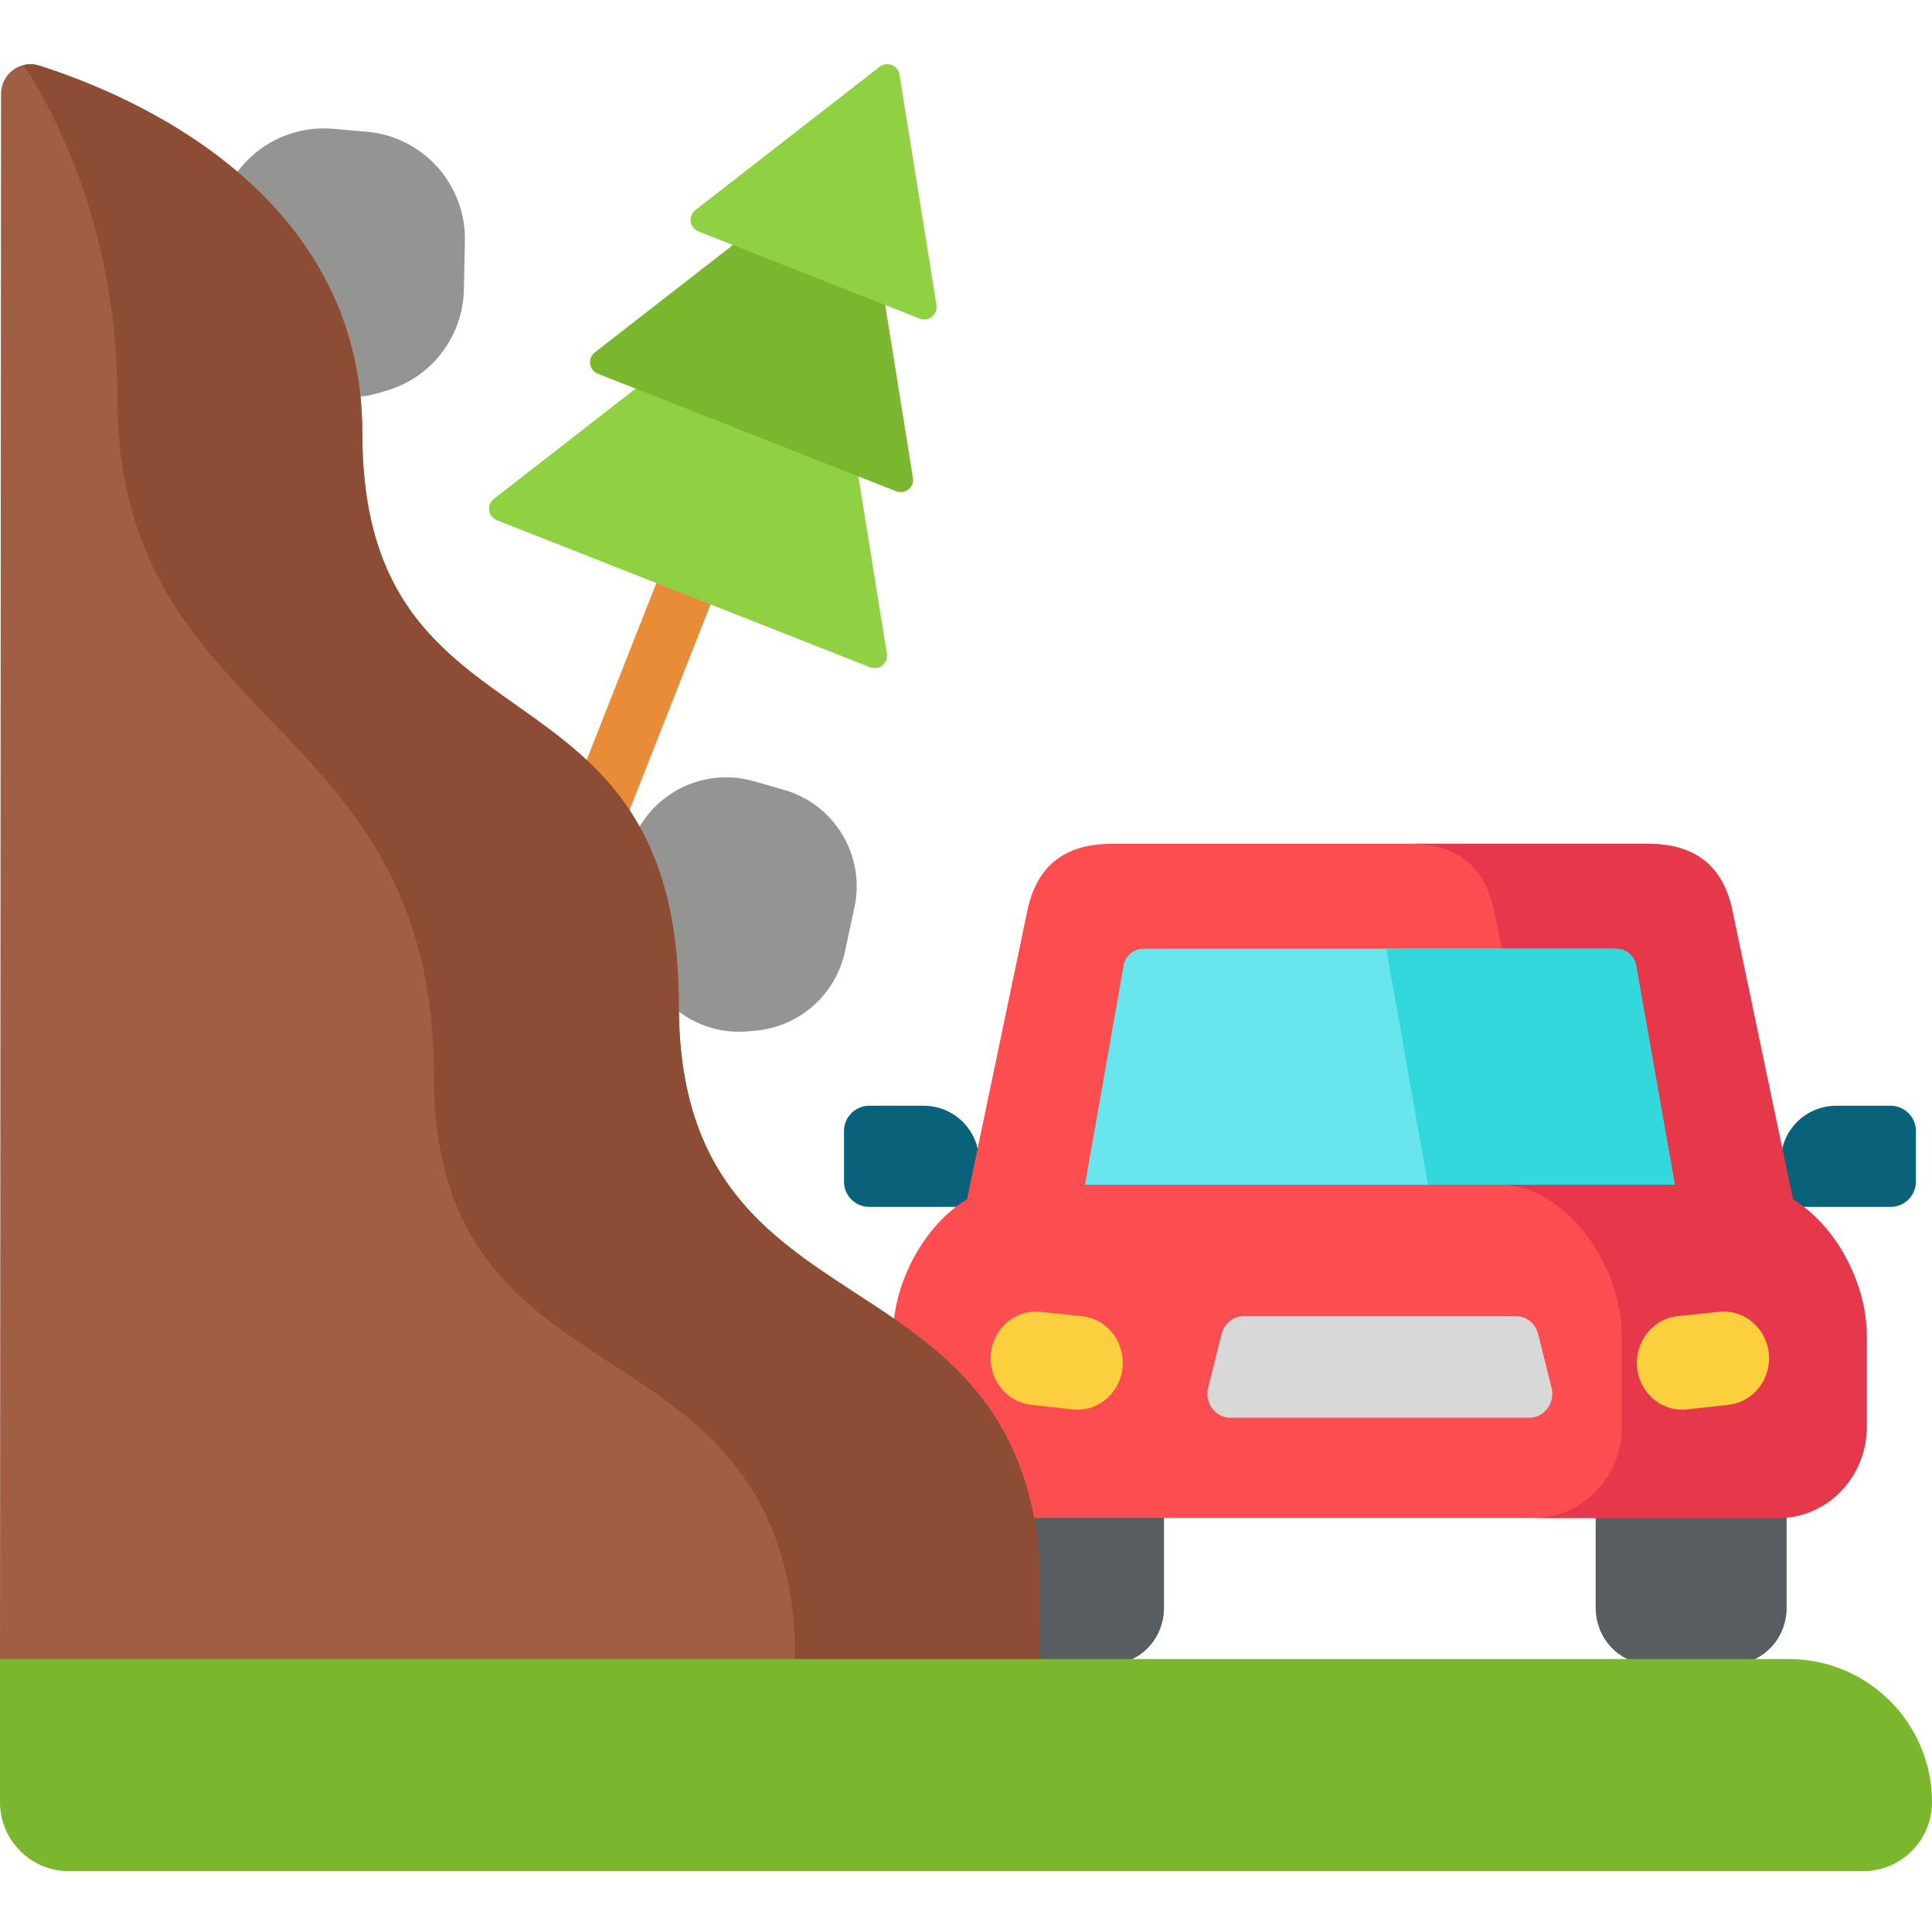 <svg height="512pt" viewBox="0 -16 512 511" width="512pt" xmlns="http://www.w3.org/2000/svg"><path d="m158.809 205.219c-.941 0-1.898-.172-2.828-.539-3.973-1.562-5.922-6.051-4.359-10.02l26.977-68.465c1.562-3.969 6.055-5.918 10.02-4.355 3.973 1.562 5.922 6.051 4.355 10.02l-26.973 68.465c-1.199 3.039-4.109 4.895-7.191 4.895zm0 0" fill="#e88c38"/><path d="m259.484 303.34h-29.117c-3.699 0-6.695-2.996-6.695-6.695v-13.418c0-3.699 2.996-6.695 6.695-6.695h14.402c8.125 0 14.715 6.586 14.715 14.715zm0 0" fill="#09627a"/><path d="m471.918 303.34h29.117c3.699 0 6.695-2.996 6.695-6.695v-13.418c0-3.699-2.996-6.695-6.695-6.695h-14.402c-8.125 0-14.715 6.586-14.715 14.715zm0 0" fill="#09627a"/><path d="m258.836 379.469c-.328 0-.656-.008-.977-.023v30.16c0 8.273 6.504 14.977 14.531 14.977h21.543c8.027 0 14.535-6.707 14.535-14.977v-30.133h-49.633zm0 0" fill="#575d60"/><path d="m423.848 379.469c-.328 0-.652-.008-.977-.023v30.16c0 8.273 6.508 14.977 14.535 14.977h21.543c8.023 0 14.531-6.707 14.531-14.977v-30.133h-49.633zm0 0" fill="#575d60"/><path d="m475.879 304.934-16.969-80.973c-3.125-13.168-12.164-16.863-22.496-16.863h-141.477c-10.332 0-19.371 3.695-22.496 16.863 0 0-16.832 80.48-16.922 80.953l220.363.055c0-.012-.004-.023-.004-.035zm0 0" fill="#fc4e51"/><path d="m395.727 223.961 16.965 80.973c0 .008.004.012.004.016l63.188.016c0-.008-.004-.02-.004-.031l-16.969-80.973c-3.125-13.168-12.164-16.863-22.496-16.863h-63.184c10.332 0 19.371 3.695 22.496 16.863zm0 0" fill="#e5394b"/><path d="m285.016 311.73 12.766-72.371c.453-2.57 2.688-4.445 5.301-4.445h125.188c2.613 0 4.848 1.875 5.301 4.445l12.797 72.41zm0 0" fill="#69e6ed"/><path d="m446.367 311.77-12.793-72.41c-.457-2.57-2.691-4.445-5.301-4.445h-60.902l13.574 76.84zm0 0" fill="#33d8dd"/><path d="m471.254 385.785h-212.816c-12.035 0-21.793-10.055-21.793-22.457v-25.828c0-18.629 14.652-40.043 32.727-40.043h192.594c18.078 0 32.73 21.414 32.73 40.043v24.129c0 13.344-10.496 24.156-23.441 24.156zm0 0" fill="#fc4e51"/><path d="m461.965 297.457h-64.902c18.078 0 32.73 21.418 32.73 40.043v24.133c0 13.34-10.496 24.156-23.445 24.156h64.902c12.949 0 23.445-10.816 23.445-24.156v-24.133c0-18.625-14.652-40.043-32.73-40.043zm0 0" fill="#e5394b"/><path d="m455.566 331.145-10.938 1.145c-4.582.48-8.496 3.613-10.078 8.07l-.023.066c-3.059 8.621 3.719 17.555 12.574 16.574l10.961-1.211c4.652-.512 8.594-3.762 10.102-8.324 2.824-8.547-3.883-17.234-12.598-16.32zm0 0" fill="#fccf3f"/><path d="m275.773 331.145 10.938 1.145c4.582.48 8.496 3.613 10.078 8.07l.023.066c3.055 8.621-3.723 17.555-12.578 16.574l-10.957-1.211c-4.656-.512-8.594-3.762-10.102-8.324-2.824-8.547 3.883-17.234 12.598-16.32zm0 0" fill="#fccf3f"/><path d="m405.227 359.215h-79.113c-4.016 0-6.957-3.902-5.957-7.914l3.559-14.266c.695-2.801 3.148-4.762 5.957-4.762h71.996c2.809 0 5.258 1.961 5.957 4.762l3.555 14.266c1.004 4.012-1.938 7.914-5.953 7.914zm0 0" fill="#d8d8d8"/><path d="m59.914 57.957 6.566 14.254c5.934 12.875 20.422 19.434 34.008 15.395l2.07-.613c11.883-3.531 20.121-14.336 20.379-26.73l.266-12.867c.312-15.008-11.07-27.688-26.027-28.988l-8.906-.773c-9.305-.809-18.418 2.992-24.387 10.176-7.023 8.445-8.566 20.172-3.969 30.148zm0 0" fill="#949493"/><path d="m166.57 222.422 3.484 14.23c3.148 12.848 15.258 21.434 28.422 20.148l2.004-.199c11.516-1.121 20.984-9.559 23.422-20.867l2.531-11.738c2.957-13.699-5.223-27.34-18.695-31.188l-8.02-2.293c-8.383-2.395-17.406-.531-24.152 4.992-7.934 6.488-11.434 16.961-8.996 26.914zm0 0" fill="#949493"/><path d="m213.227 51.656-82.355 64.059c-2.012 1.562-1.555 4.723.812 5.656l98.887 38.961c2.371.934 4.855-1.066 4.453-3.582l-16.531-103.02c-.395-2.465-3.289-3.609-5.266-2.074zm0 0" fill="#8fd143"/><path d="m223.457 25.691-65.828 51.203c-2.012 1.562-1.555 4.723.812 5.656l79.043 31.141c2.367.934 4.855-1.062 4.453-3.582l-13.215-82.34c-.395-2.469-3.289-3.613-5.266-2.078zm0 0" fill="#7bb72e"/><path d="m233.109 1.195-48.832 37.984c-2.012 1.562-1.559 4.719.812 5.656l58.633 23.102c2.371.934 4.855-1.066 4.453-3.582l-9.801-61.086c-.395-2.465-3.289-3.609-5.266-2.074zm0 0" fill="#8fd143"/><path d="m273.449 382.867c-15.273-67.75-93.559-49.191-93.559-132.914 0-96.227-83.879-63.219-83.879-151.691 0-63.777-61.062-89.574-85.645-97.375-5-1.586-10.082 2.184-10.086 7.496l-.281 414.781c-.008 8.039 5.891 14.562 13.164 14.559l262.137-.18.27-33.664c.059-7.094-.586-14.188-2.121-21.012zm0 0" fill="#a05e44"/><path d="m273.449 382.867c-15.273-67.75-93.559-49.191-93.559-132.914 0-96.227-83.879-63.219-83.879-151.691 0-63.781-61.062-89.574-85.645-97.375-1.391-.441-2.781-.457-4.074-.152 13.91 21.59 24.816 52.387 24.816 88.059 0 88.469 83.879 83.477 83.879 179.703 0 83.727 78.285 65.164 93.559 132.914 1.539 6.824 2.18 13.918 2.121 21.012l-.121 15.164 64.754-.043.27-33.664c.059-7.094-.586-14.188-2.121-21.012zm0 0" fill="#8c4d34"/><path d="m493.754 479.371h-475.508c-10.074 0-18.246-8.172-18.246-18.25v-37.957h474.043c20.965 0 37.957 16.992 37.957 37.957 0 10.078-8.172 18.25-18.246 18.25zm0 0" fill="#7bb72e"/></svg>